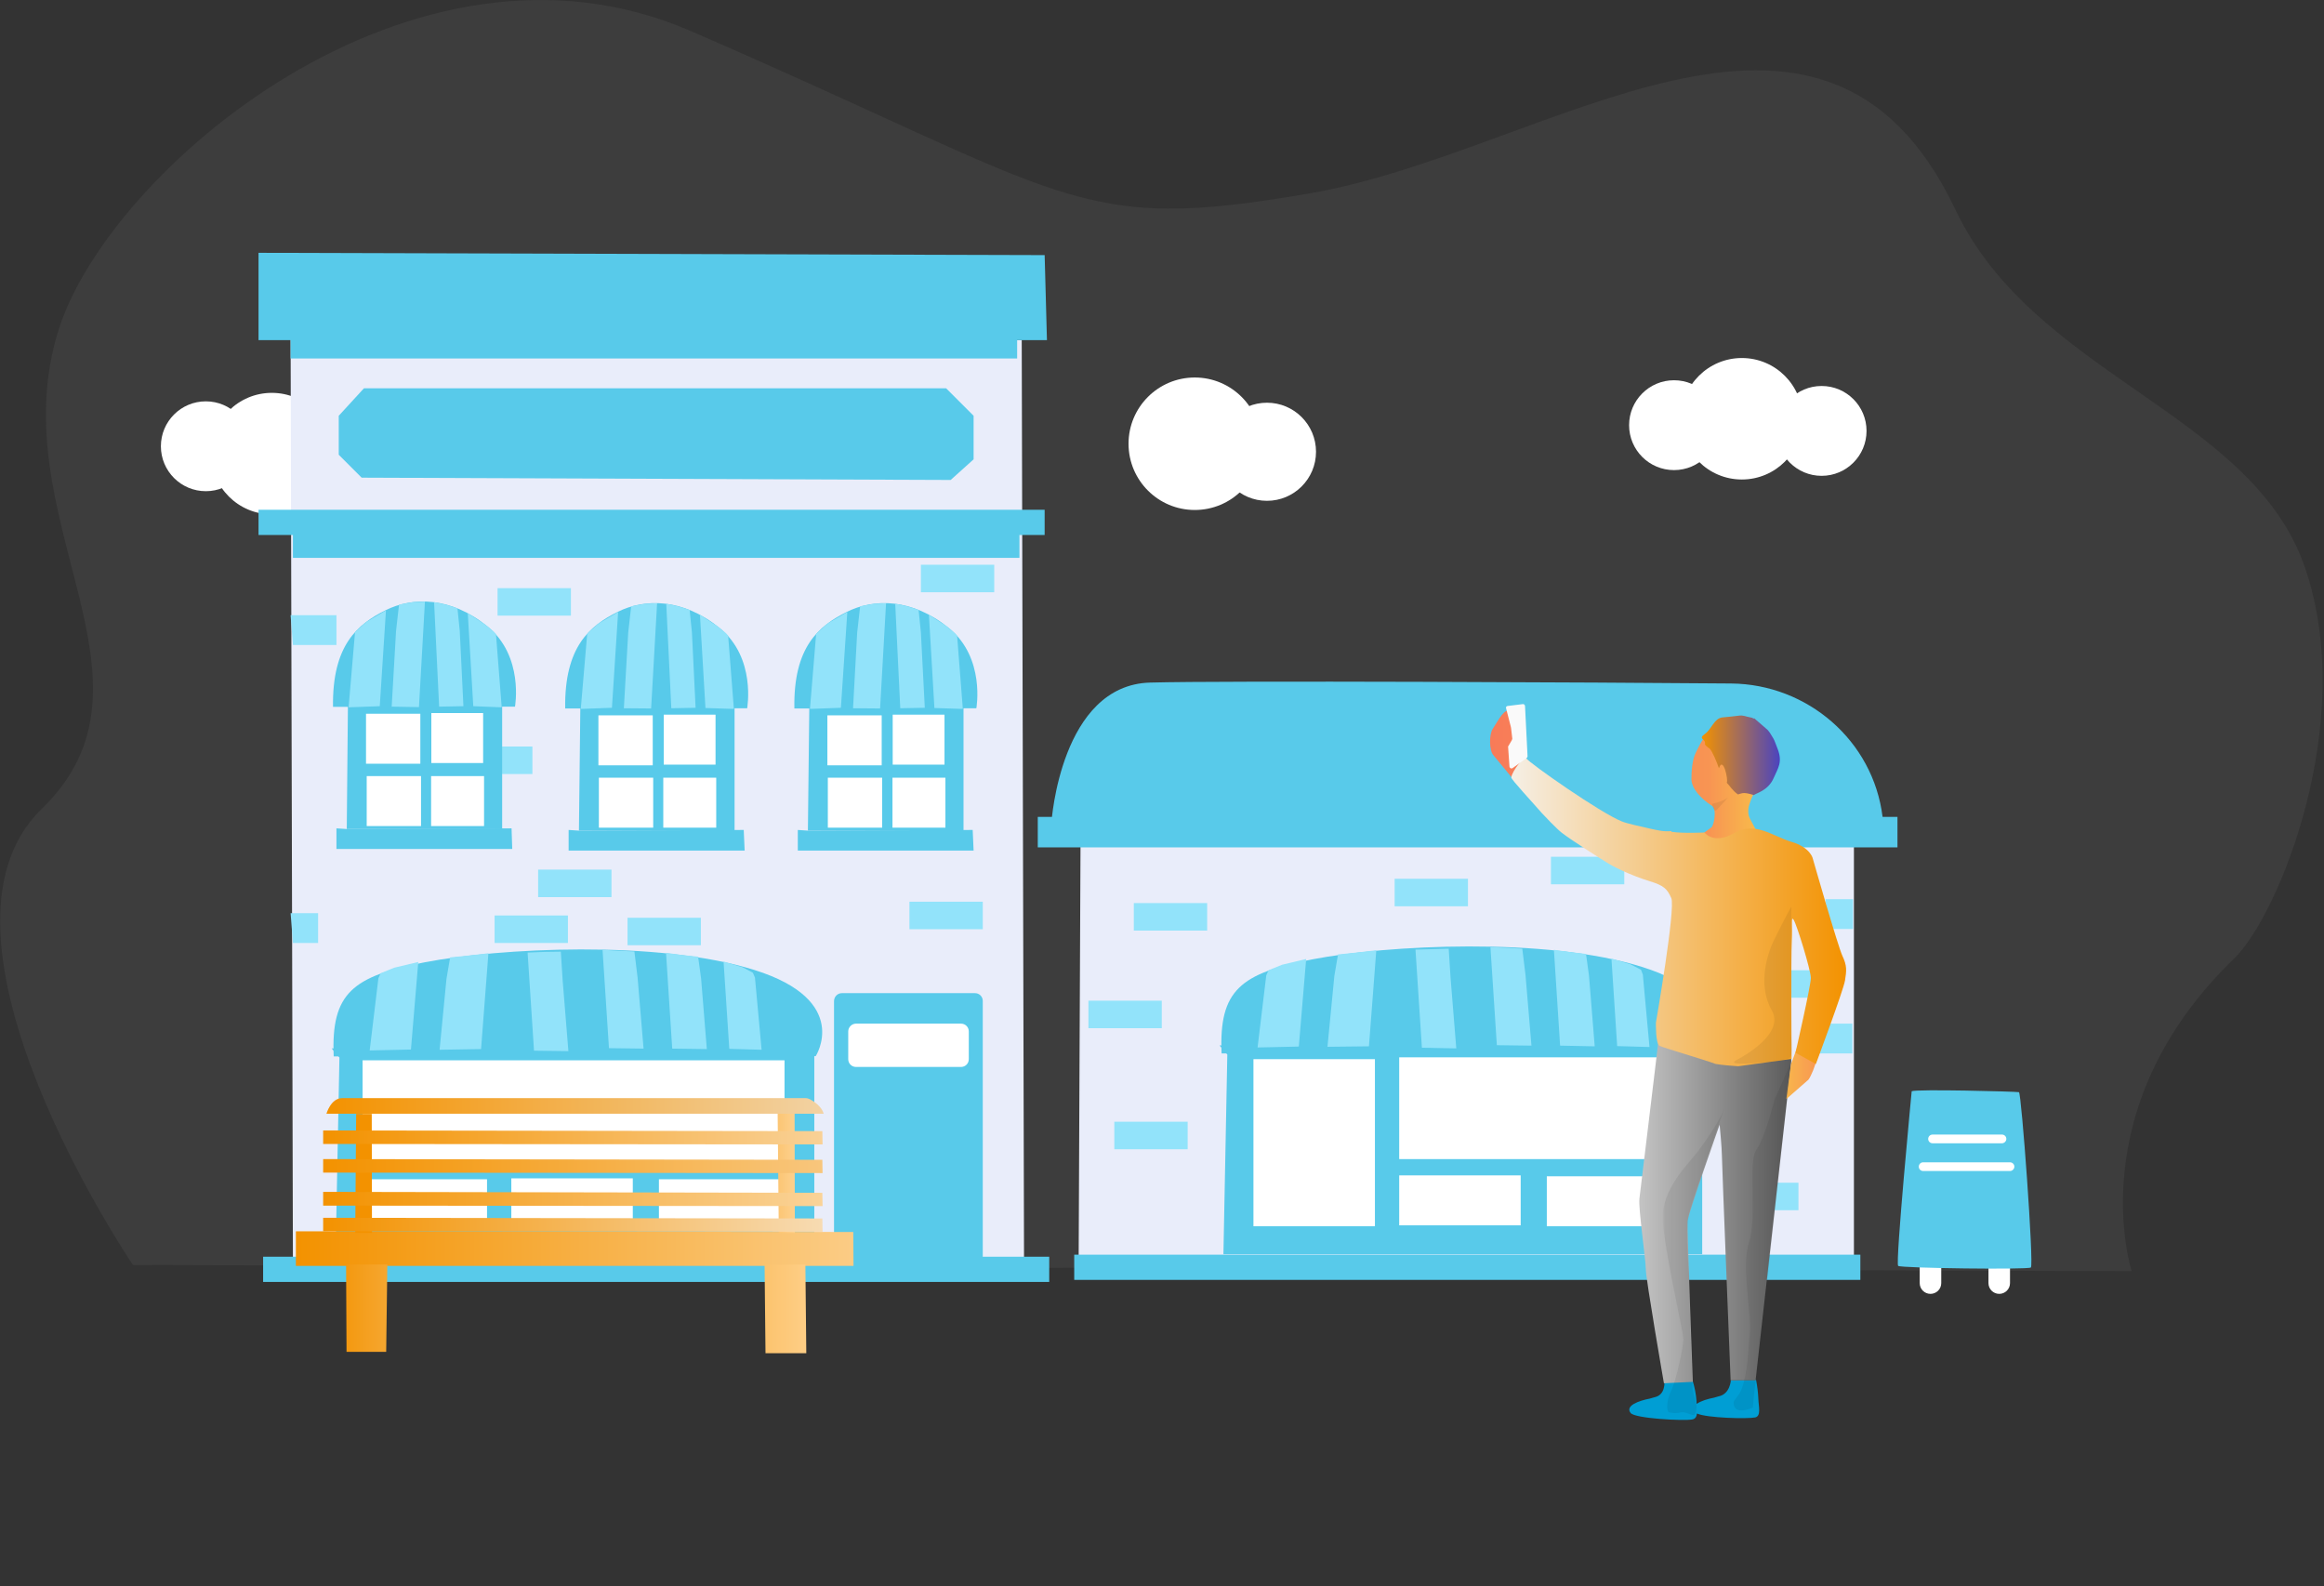 <svg width="1014" height="692" viewBox="0 0 1014 692" fill="none" xmlns="http://www.w3.org/2000/svg">
<rect x="0" y="0" width="1014" height="692" fill="#333333" stroke="none"/>
<g clip-path="url(#clip0_181_2762)">
<path d="M58 551.9C58 551.9 -39.2 408.5 18.2 352.9C76.3 296.6 -0.2 226.2 25.5 144.1C47.1 74.7 179.7 -39.2 301.3 13.5C469.2 86.2 468.4 102.2 571.8 84.3C675.2 66.4 795 -31 853.2 91.5C887.7 164.1 982.5 180 1005.7 247.6C1028.9 315.2 994 399.7 974.8 418.2C906.9 483.8 930.1 554.6 930.1 554.6L58 551.9Z" fill="#C4C4C4" fill-opacity="0.07"/>
<path d="M521.3 222.5C537.261 222.5 550.2 209.561 550.2 193.6C550.2 177.639 537.261 164.7 521.3 164.7C505.339 164.7 492.4 177.639 492.4 193.6C492.4 209.561 505.339 222.5 521.3 222.5Z" fill="white"/>
<path d="M552.8 218.5C564.619 218.5 574.2 208.919 574.2 197.1C574.2 185.281 564.619 175.7 552.8 175.7C540.981 175.7 531.4 185.281 531.4 197.1C531.4 208.919 540.981 218.5 552.8 218.5Z" fill="white"/>
<path d="M760 209.2C774.636 209.2 786.5 197.336 786.5 182.7C786.5 168.064 774.636 156.2 760 156.2C745.364 156.2 733.5 168.064 733.5 182.7C733.5 197.336 745.364 209.2 760 209.2Z" fill="white"/>
<path d="M730.401 205.1C741.226 205.1 750.001 196.325 750.001 185.5C750.001 174.675 741.226 165.9 730.401 165.9C719.576 165.9 710.801 174.675 710.801 185.5C710.801 196.325 719.576 205.1 730.401 205.1Z" fill="white"/>
<path d="M794.8 207.6C805.625 207.6 814.4 198.825 814.4 188C814.4 177.175 805.625 168.4 794.8 168.4C783.975 168.4 775.2 177.175 775.2 188C775.2 198.825 783.975 207.6 794.8 207.6Z" fill="white"/>
<path d="M118.601 224.4C133.236 224.4 145.101 212.536 145.101 197.9C145.101 183.264 133.236 171.4 118.601 171.4C103.965 171.4 92.101 183.264 92.101 197.9C92.101 212.536 103.965 224.4 118.601 224.4Z" fill="white"/>
<path d="M89.8 214.3C100.625 214.3 109.4 205.525 109.4 194.7C109.4 183.875 100.625 175.1 89.8 175.1C78.975 175.1 70.2 183.875 70.2 194.7C70.2 205.525 78.975 214.3 89.8 214.3Z" fill="white"/>
<path d="M126.8 147.4L127.8 549.2H446.8L445.8 148.4L126.8 147.4Z" fill="#E9EDFA"/>
<path d="M112.8 110.3L455.8 111.3L456.8 148.4H112.8V110.3ZM112.8 222.4H455.8V233.4H112.8V222.4Z" fill="#58CAEA"/>
<path d="M127.8 232.4H444.8V243.4H127.8V232.4ZM126.8 145.4H443.8V156.4H126.8V145.4ZM114.8 548.3H457.8V559.3H114.8V548.3ZM158.8 169.4L147.8 181.4V198.4L157.8 208.4L414.8 209.4L424.8 200.4V181.4L412.8 169.4H158.8Z" fill="#58CAEA"/>
<path d="M126.8 268.4H146.8V281.4H127.8L126.8 268.4ZM126.8 398.4H138.8V411.4H127.8L126.8 398.4ZM234.8 379.4H266.8V391.4H234.8V379.4ZM215.8 399.4H247.8V411.4H215.8V399.4ZM200.3 325.7H232.3V337.7H200.3V325.7ZM273.8 400.4H305.8V412.4H273.8V400.4ZM217.1 256.6H249.1V268.6H217.1V256.6ZM396.8 393.4H428.8V405.4H396.8V393.4ZM401.8 246.4H433.8V258.4H401.8V246.4Z" fill="#92E3FA"/>
<path d="M367.299 433.3H425.399C427.299 433.3 428.799 434.8 428.799 436.7V548C428.799 549.9 427.299 551.4 425.399 551.4H367.299C365.399 551.4 363.899 549.9 363.899 548V436.8C363.899 434.9 365.399 433.3 367.299 433.3Z" fill="#58CAEA"/>
<path d="M373.5 446.6H419.3C421.2 446.6 422.7 448.1 422.7 450V462.1C422.7 464 421.2 465.5 419.3 465.5H373.5C371.6 465.5 370.1 464 370.1 462.1V450C370.1 448.2 371.6 446.6 373.5 446.6Z" fill="white"/>
<path d="M145.299 308.4H151.799L224.699 308.3C224.699 308.3 228.699 286.3 212.699 273.3C196.699 260.3 180.099 260.3 168.099 266.3C156.099 272.3 144.899 281.4 145.299 308.4Z" fill="#58CAEA"/>
<path d="M151.8 308.4L151.3 361.7H219.1V307.1L150.8 306L151.8 308.4Z" fill="#58CAEA"/>
<path d="M151.3 361.7L146.8 361.4V370.4H223.5L223.2 361.4L151.3 361.7Z" fill="#58CAEA"/>
<path d="M159.699 311.4H183.399V333.2H159.699V311.4ZM188.199 311.1H210.799V332.9H188.199V311.1ZM188.099 338.6H211.199V360.4H188.099V338.6ZM159.999 338.6H183.699V360.4H159.999V338.6Z" fill="white"/>
<path d="M154.9 275.9L152.1 308.6L165.7 308.1L168.4 266.3L159.9 271.3L155.9 274.8M216.4 276.6L218.9 308.6L206.5 308.1L204.1 267.5L211.7 272.5L215.4 275.5M172.8 275.3L170.9 308.3L182.8 308.5L185.4 262.5L180.3 262.7L174.1 263.8M200.6 275.2L202.2 308.1L191.6 308.3L189.4 262.7L194.9 263.9L199.6 265.4" fill="#92E3FA"/>
<path d="M246.6 309.1H253.1L326 309C326 309 330 287 314 274C298 261 281.4 261 269.4 267C257.4 273 246.2 282.1 246.6 309.1Z" fill="#58CAEA"/>
<path d="M253.201 309.1L252.601 362.4H320.501V307.8L252.101 306.7L253.201 309.1Z" fill="#58CAEA"/>
<path d="M252.601 362.4L248.101 362.1V371.1H324.901L324.501 362.1L252.601 362.4Z" fill="#58CAEA"/>
<path d="M261.101 312.1H284.801V333.9H261.101V312.1ZM289.601 311.8H312.201V333.6H289.601V311.8ZM289.401 339.3H312.501V361.1H289.401V339.3ZM261.301 339.3H285.001V361.1H261.301V339.3Z" fill="white"/>
<path d="M256.2 276.6L253.4 309.3L267 308.8L269.7 267L261.2 272L257.2 275.5M317.7 277.3L320.2 309.3L307.8 308.9L305.4 268.2L313 273.2L316.7 276.2M274.1 276L272.2 309L284.1 309.1L286.7 263.2L281.6 263.4L275.4 264.5M301.9 275.9L303.5 308.8L292.9 309L290.7 263.4L296.2 264.6L300.9 266.1" fill="#92E3FA"/>
<path d="M346.6 309.1H353.1L426 309C426 309 430 287 414 274C398 261 381.4 261 369.4 267C357.4 273 346.1 282.1 346.6 309.1Z" fill="#58CAEA"/>
<path d="M353.1 309.1L352.5 362.4H420.4V307.8L352 306.7L353.1 309.1Z" fill="#58CAEA"/>
<path d="M352.5 362.4L348.1 362.1V371.1H424.8L424.4 362.1L352.5 362.4Z" fill="#58CAEA"/>
<path d="M361 312.1H384.7V333.9H361V312.1ZM389.5 311.8H412.1V333.6H389.5V311.8ZM389.4 339.3H412.5V361.1H389.4V339.3ZM361.2 339.3H384.9V361.1H361.2V339.3Z" fill="white"/>
<path d="M356.1 276.6L353.4 309.3L366.9 308.8L369.7 267L361.1 272L357.2 275.5M417.6 277.3L420.1 309.3L407.7 308.9L405.3 268.2L413 273.2L416.6 276.2M374 276L372.2 309L384 309.1L386.6 263.2L381.5 263.4L375.3 264.5M401.8 275.9L403.5 308.8L392.8 309L390.6 263.4L396.2 264.6L400.8 266.1" fill="#92E3FA"/>
<path d="M145.6 460.9H162.9L355.9 460.8C355.9 460.8 371.6 436.5 329.2 423.2C286.8 409.9 217.2 413.7 185.5 419.8C153.8 425.9 144.4 433.3 145.6 460.9Z" fill="#58CAEA"/>
<path d="M148.1 461.4L146.4 548.5H355.3V459.2L144.7 457.4L148.1 461.4Z" fill="#58CAEA"/>
<path d="M158.2 462.6H342.3V507H158.2V462.6ZM223.1 514.1H276.1V535.9H223.1V514.1ZM159.5 514.5H212.5V536.3H159.5V514.5ZM287.5 514.5H340.5V536.3H287.5V514.5Z" fill="white"/>
<path d="M165.1 426.8L161.3 458.3L179.3 457.9L182.5 419.7L172 422.2L166.1 424.6M194.8 427.1L191.8 458L209.9 457.7L213.1 415.9L204.3 416.9L196.4 417.7M329.4 426.5L332.3 458L318.2 457.6L315.7 419.5L324 422L328.5 424.4M305.9 426.9L308.4 457.7L293.3 457.5L290.6 415.7L297.9 416.7L304.6 417.4M278.2 426.6L280.8 457.5L265.7 457.3L262.9 414.4L270 414.8L276.8 415.1M245.5 427.8L248 458.6L233 458.4L230.2 415.6L237.7 415.3L244.7 415.2" fill="#92E3FA"/>
<path d="M471.5 356.5L470.6 556.7L808.9 557.6V354.7L471.5 356.5Z" fill="#E9EDFA"/>
<path d="M468.7 547.4H811.7V558.4H468.7V547.4ZM452.8 356.4H827.9V369.7H452.8V356.4Z" fill="#58CAEA"/>
<path d="M458.8 358.5C458.8 358.5 462.8 298.9 501.8 297.8C533.9 296.9 698.6 297.7 755.3 298.2C788.7 298.5 817.3 323.2 821.4 356.4C821.5 357.1 821.6 357.9 821.6 358.6L458.8 358.5Z" fill="#58CAEA"/>
<path d="M788.199 446.6H808.199V459.6H789.199L788.199 446.6ZM796.499 392.3H808.499V405.3H797.499L796.499 392.3ZM486.199 489.4H518.199V501.4H486.199V489.4ZM474.899 436.6H506.899V448.6H474.899V436.6ZM494.699 394H526.699V406H494.699V394ZM608.499 383.4H640.499V395.4H608.499V383.4ZM769.999 423.3H801.999V435.3H769.999V423.3ZM752.699 516H784.699V528H752.699V516ZM676.699 373.8H708.699V385.8H676.699V373.8Z" fill="#92E3FA"/>
<path d="M532.999 459.6H550.299L743.299 459.5C743.299 459.5 758.999 435.2 716.599 421.9C674.199 408.6 604.599 412.4 572.899 418.5C541.199 424.6 531.799 432 532.999 459.6Z" fill="#58CAEA"/>
<path d="M535.5 460.1L533.8 547.2H742.7V457.9L532.1 456.1L535.5 460.1Z" fill="#58CAEA"/>
<path d="M610.499 461.3H729.699V505.7H610.499V461.3ZM610.499 512.8H663.499V534.6H610.499V512.8ZM546.899 462.1H599.899V535H546.899V462.1ZM674.899 513.2H727.899V535H674.899V513.2Z" fill="white"/>
<path d="M552.499 425.5L548.699 457L566.699 456.6L569.899 418.4L559.399 420.9L553.499 423.3M582.199 425.8L579.199 456.7L597.299 456.5L600.499 414.6L591.699 415.6L583.799 416.4M716.799 425.2L719.699 456.8L705.599 456.4L703.099 418.2L711.399 420.7L715.999 423.1M693.299 425.6L695.799 456.5L680.699 456.2L677.999 414.4L685.299 415.4L691.999 416.2M665.599 425.3L668.199 456.2L653.099 456L650.299 413.2L657.399 413.5L664.199 413.9M632.899 426.5L635.399 457.4L620.399 457.1L617.599 414.3L625.099 414.1L632.099 413.9" fill="#92E3FA"/>
<path d="M842.3 545.4C844.9 545.4 847 547.5 847 550.1V559.8C847 562.4 844.9 564.5 842.3 564.5C839.7 564.5 837.6 562.4 837.6 559.8V550C837.7 547.5 839.8 545.4 842.3 545.4ZM872.3 545.4C874.9 545.4 877 547.5 877 550.1V559.8C877 562.4 874.9 564.5 872.3 564.5C869.7 564.5 867.6 562.4 867.6 559.8V550C867.7 547.5 869.8 545.4 872.3 545.4Z" fill="white"/>
<path d="M834.1 476.1C834.1 476.1 826.9 551.2 828.2 552.3C829.6 553.3 884.7 554 886.1 553C887.5 552 882 476.8 880.9 476.5C879.8 476.2 835.8 475.1 834.1 476.1Z" fill="#58CAEA"/>
<path d="M843.2 495H873.5C874.5 495 875.4 495.8 875.4 496.9C875.4 497.9 874.5 498.8 873.5 498.8H843.2C842.2 498.8 841.3 498 841.3 496.9C841.3 495.9 842.1 495 843.2 495ZM839.1 507.1H877C878 507.1 878.9 507.9 878.9 509C878.9 510 878 510.9 877 510.9H839.1C838.1 510.9 837.2 510.1 837.2 509C837.2 508 838 507.1 839.1 507.1Z" fill="white"/>
<path d="M767.199 610.3C767.099 607.5 766.699 604.7 766.199 602L755.199 602.2C755.199 602.2 754.899 608.2 749.899 609.2L747.799 609.8C745.199 610.3 742.099 611.2 740.299 612.5C740.199 612 740.199 611.6 740.199 611.2C739.999 608.2 739.399 605.2 738.499 602.3L726.199 602.8C726.199 602.8 726.799 608.6 721.899 609.6L719.799 610.2C715.099 611.1 708.899 613.3 711.499 616.5C713.499 618.9 734.599 620 738.299 619.3C739.699 619.1 740.299 618 740.399 616.7C744.899 618.7 762.499 619.1 765.899 618.4C768.499 617.7 767.299 613.5 767.199 610.3Z" fill="#009ED4"/>
<path d="M715.3 523C714.8 527.3 718.1 549.6 718.1 553.8C718.1 558 726 603.5 726 603.5L738.6 602.9C738.6 602.9 736.1 536 736.3 532.8C736.5 529.6 750.3 490.7 750.3 490.7C750.3 490.7 751.3 501 751.3 504.3C751.3 507.6 755.1 602.2 755.1 602.2H766L781.6 462.9L781.3 460.2L723.8 452.2C723.9 452.1 715.8 518.8 715.3 523Z" fill="url(#paint0_linear_181_2762)"/>
<path d="M792.8 433.6L781.4 464.4L779.4 479.5L789 471.1C789.5 470.6 790.6 468.3 791.1 467L796.8 451L801 425.4C801 425.4 794.6 413.8 787 400.2L792.8 433.6ZM787.2 400.2L786.7 397.5L785.5 397.3L787.2 400.2ZM748.6 322.5C746.8 322.3 745 322.3 743.2 322.6C742.7 322.7 741 326.1 739.8 328.6C738.3 331.7 738 336.7 738 339.9C738 343.9 742 348.4 747 351.6C749.2 353 747.8 360.3 746.7 361C745.6 361.7 724.5 377.3 724.5 377.3L709.3 369L667.8 333.4L665.7 330.8C665.7 330.8 661.1 311.1 659.3 310.2C656.3 308.8 654.1 313.8 651.3 318C649.7 320.4 649.7 327.4 651.6 329.5L659.7 339.3L704.1 375.7L716.4 379.6L730.4 387.2L785.4 397C775.6 379.3 764.6 359.4 763.6 357.3C762.7 355.6 762.6 353.7 763 351.9C763.7 349.4 764.7 347 765.9 344.7C766.8 343.5 767.2 341.2 767.5 339.8C767.7 338.5 767.7 338.9 766.6 340C766.3 340.3 765.3 340.3 764.8 338.3C764.3 336.3 758.3 333.4 755.3 330.8C755.3 330.8 752.2 330 749 328.9" fill="url(#paint1_linear_181_2762)"/>
<path d="M729.199 362.6C725.699 362.9 723.599 362.3 719.399 361.4C715.999 360.6 709.799 359.3 707.699 358.4C698.499 354.8 667.199 332.9 665.899 330.8C665.199 329.6 659.799 336.2 659.399 339.2C659.299 340 668.799 350.2 672.699 354.7C673.399 355.5 679.299 361.7 681.399 363.3C686.099 366.9 697.699 374.2 700.899 376.2C703.299 377.8 711.099 381.8 719.899 384.5C725.799 386.3 727.399 387.7 729.199 391.8C731.199 396.1 722.499 446.2 722.499 446.2C722.499 446.2 722.299 455.4 724.099 456.3C725.699 457.1 744.099 462.5 748.599 464.2C751.799 464.7 755.099 465 758.399 465.2L781.699 462C781.699 462 781.399 417.9 781.799 410.6C782.199 403.4 781.299 399.4 782.599 401.3C783.999 403.5 790.099 423.3 790.099 426.7C790.099 430.1 783.399 459.3 783.399 459.3L792.299 464.2C792.299 464.2 804.299 432.1 804.999 427.8C805.699 423.5 805.899 421.3 803.899 417.1C801.899 412.9 790.899 374.4 790.899 374.4C790.899 374.4 789.799 369.7 781.699 367.3C773.599 364.9 765.799 358.2 756.799 363.4C747.499 368.7 743.699 363.2 743.699 363.2C743.699 363.2 734.499 363.7 729.299 362.9" fill="url(#paint2_linear_181_2762)"/>
<path d="M765.3 313.3C766.3 314.1 769.5 317 770.6 317.9C771.9 318.9 772.6 320.3 773.7 322.1C774.3 323 775.1 325.6 775.6 326.7C777.9 332.6 775.7 335.2 773.9 339.4C771.4 345.2 765.8 346.1 765.3 346.9C760.8 345.5 760.3 346 758.3 346.6C755.8 344.9 754.7 342.7 753.4 341.5C754.2 340.3 751.8 329.6 750 335.2C749.2 332.7 746.9 327.3 745.9 326.6C744.9 325.9 743.8 325 743.9 324.6C744.4 322.2 740.5 322.6 744 320.1C746.8 318.1 747.9 313.4 751.5 313C753.8 312.8 756.7 312.5 759 312.2C760.6 312 762 312.7 763.3 312.9C764.1 313 764.7 313.2 765.4 313.6" fill="url(#paint3_linear_181_2762)"/>
<g opacity="0.07">
<mask id="mask0_181_2762" style="mask-type:luminance" maskUnits="userSpaceOnUse" x="725" y="483" width="28" height="137">
<path d="M725.699 483.2H752.699V619.2H725.699V483.2Z" fill="white"/>
</mask>
<g mask="url(#mask0_181_2762)">
<path d="M752.299 483.8C750.699 488.3 744.699 497.2 740.799 502.4C736.899 507.6 724.699 518.8 725.499 532.5C726.299 546.2 734.499 581.1 734.499 584.3C734.499 587.5 731.399 602.3 729.099 606.9C726.799 611.5 727.199 616.2 728.299 616.2C728.799 616.2 730.7 616.9 733.4 616.2C735.4 615.7 738.099 617.8 739.199 617.3C739.999 617 740.199 614.3 740.199 614.3C740.299 613.2 740.099 612.1 739.799 611.1C739.199 609.4 738.799 607.7 738.499 605.9C737.999 593.1 736.899 563.4 737.199 561.4C737.599 557.5 734.499 537.9 737.299 528.3C740.099 518.7 752.199 483.8 752.299 483.8Z" fill="black"/>
</g>
</g>
<g opacity="0.07">
<mask id="mask1_181_2762" style="mask-type:luminance" maskUnits="userSpaceOnUse" x="752" y="391" width="41" height="78">
<path d="M752.496 465.204L760.659 391.655L792.563 395.196L784.4 468.744L752.496 465.204Z" fill="white"/>
</mask>
<g mask="url(#mask1_181_2762)">
<path d="M781.5 405.4L781.4 450.8C781.4 450.8 782.6 460.4 780.9 461.5C779.3 462.5 772.8 463.4 770.9 463.4C769.6 463.4 751.6 465.5 758 462.3C760.8 460.9 778.8 450.8 773.1 440.9C767.4 431 770 418.4 774.2 409.8C778.4 401.2 781.6 395.5 781.6 395.5L781.5 405.4Z" fill="black"/>
</g>
</g>
<path d="M665.999 330.8L659.999 335.1C659.599 335.4 659.099 335.3 658.799 334.9C658.699 334.8 658.599 334.6 658.599 334.4L657.999 325.7L659.599 323C659.799 322.7 659.899 322.2 659.799 321.9L659.299 317.6C659.299 317.4 659.199 317.3 659.199 317.1L657.099 308.9C656.999 308.4 657.399 308 657.899 308L664.399 307.2C664.899 307.1 665.299 307.5 665.399 308V308.1L666.499 330C666.399 330.4 666.299 330.6 665.999 330.8Z" fill="#FAFAFA"/>
<path opacity="0.07" d="M747 350.7C747 350.7 751.2 349.9 753.3 348.3C755.4 346.7 750.7 351.4 749.2 353.2C747.7 355 747 350.7 747 350.7ZM774.3 479.6C774.3 479.6 770.1 496.5 766.4 501.5C762.4 506.8 766.8 531.3 763.1 542.1C759.6 552.3 764.4 574.4 763.5 581.5C762.8 587.3 762.7 599.7 759.6 606.7C758.6 609.1 756.4 610.8 756.4 611.9C756.4 618.1 764.8 614.1 764.8 614.1L765.3 608.6L771 559.9L781.6 463.4L774.3 479.6Z" fill="black"/>
<path d="M129.1 537.2V552.3H372.4L372.3 537.5L129.1 537.2Z" fill="url(#paint4_linear_181_2762)"/>
<path d="M155.4 486L155 537.9H162.3L162.2 486H155.4Z" fill="#F39200"/>
<path d="M339.3 485.4L339.8 537.9H346.8L346.7 485.4H339.3Z" fill="url(#paint5_linear_181_2762)"/>
<path d="M142.4 486C142.4 486 144.3 479.1 149.3 479.1H351.5C352.2 479.1 352.8 479.3 353.4 479.6C355.1 480.5 358.5 482.7 359.4 485.9H142.4V486Z" fill="url(#paint6_linear_181_2762)"/>
<path d="M141 493.2V499.1L358.9 499.3L358.8 493.5L141 493.2Z" fill="url(#paint7_linear_181_2762)"/>
<path d="M141 505.7V511.6L358.9 511.8L358.8 506L141 505.7Z" fill="url(#paint8_linear_181_2762)"/>
<path d="M141 520V526L358.9 526.2L358.8 520.4L141 520Z" fill="url(#paint9_linear_181_2762)"/>
<path d="M141 531.3V537.2L358.9 537.4L358.8 531.6L141 531.3Z" fill="url(#paint10_linear_181_2762)"/>
<path d="M151 551.7L151.2 589.8H168.5L169 551.7H151Z" fill="url(#paint11_linear_181_2762)"/>
<path d="M333.6 551.8L334 590.4H351.8L351.4 551.7L333.6 551.8Z" fill="url(#paint12_linear_181_2762)"/>
</g>
<defs>
<linearGradient id="paint0_linear_181_2762" x1="715.23" y1="527.855" x2="781.659" y2="527.855" gradientUnits="userSpaceOnUse">
<stop stop-color="#C4C4C4"/>
<stop offset="1" stop-color="#5B5B5B"/>
</linearGradient>
<linearGradient id="paint1_linear_181_2762" x1="650.265" y1="394.788" x2="801.119" y2="394.788" gradientUnits="userSpaceOnUse">
<stop stop-color="#F87B58"/>
<stop offset="0.63" stop-color="#F89453"/>
<stop offset="0.81" stop-color="#F8C548"/>
<stop offset="0.94" stop-color="#F89952"/>
<stop offset="1" stop-color="#F89C51"/>
</linearGradient>
<linearGradient id="paint2_linear_181_2762" x1="659.453" y1="397.88" x2="805.594" y2="397.88" gradientUnits="userSpaceOnUse">
<stop stop-color="#F5EFE5"/>
<stop offset="1" stop-color="#F39200"/>
</linearGradient>
<linearGradient id="paint3_linear_181_2762" x1="742.391" y1="329.438" x2="776.447" y2="329.438" gradientUnits="userSpaceOnUse">
<stop stop-color="#F39200"/>
<stop offset="1" stop-color="#4B44BE"/>
</linearGradient>
<linearGradient id="paint4_linear_181_2762" x1="129.132" y1="544.756" x2="372.408" y2="544.756" gradientUnits="userSpaceOnUse">
<stop stop-color="#F39200"/>
<stop offset="1" stop-color="#FBCC85"/>
</linearGradient>
<linearGradient id="paint5_linear_181_2762" x1="304.793" y1="511.631" x2="353.985" y2="511.631" gradientUnits="userSpaceOnUse">
<stop stop-color="#F39200"/>
<stop offset="1" stop-color="#FFDBA5"/>
</linearGradient>
<linearGradient id="paint6_linear_181_2762" x1="142.39" y1="482.541" x2="359.403" y2="482.541" gradientUnits="userSpaceOnUse">
<stop stop-color="#F39200"/>
<stop offset="1" stop-color="#F2D2A3"/>
</linearGradient>
<linearGradient id="paint7_linear_181_2762" x1="141.021" y1="496.213" x2="358.934" y2="496.213" gradientUnits="userSpaceOnUse">
<stop stop-color="#F39200"/>
<stop offset="1" stop-color="#F9D196"/>
</linearGradient>
<linearGradient id="paint8_linear_181_2762" x1="141.021" y1="508.731" x2="358.934" y2="508.731" gradientUnits="userSpaceOnUse">
<stop stop-color="#F39200"/>
<stop offset="1" stop-color="#F8C67C"/>
</linearGradient>
<linearGradient id="paint9_linear_181_2762" x1="141.021" y1="523.105" x2="358.934" y2="523.105" gradientUnits="userSpaceOnUse">
<stop stop-color="#F39200"/>
<stop offset="1" stop-color="#FAD398"/>
</linearGradient>
<linearGradient id="paint10_linear_181_2762" x1="141.021" y1="534.345" x2="358.934" y2="534.345" gradientUnits="userSpaceOnUse">
<stop stop-color="#F39200"/>
<stop offset="1" stop-color="#F7DBB2"/>
</linearGradient>
<linearGradient id="paint11_linear_181_2762" x1="142.155" y1="570.73" x2="211.28" y2="570.73" gradientUnits="userSpaceOnUse">
<stop stop-color="#F39200"/>
<stop offset="1" stop-color="#F9C77C"/>
</linearGradient>
<linearGradient id="paint12_linear_181_2762" x1="248.371" y1="571.036" x2="362.454" y2="571.036" gradientUnits="userSpaceOnUse">
<stop stop-color="#F39200"/>
<stop offset="1" stop-color="#FFD493"/>
</linearGradient>
<clipPath id="clip0_181_2762">
<rect width="1013.3" height="691.5" fill="white"/>
</clipPath>
</defs>
</svg>
